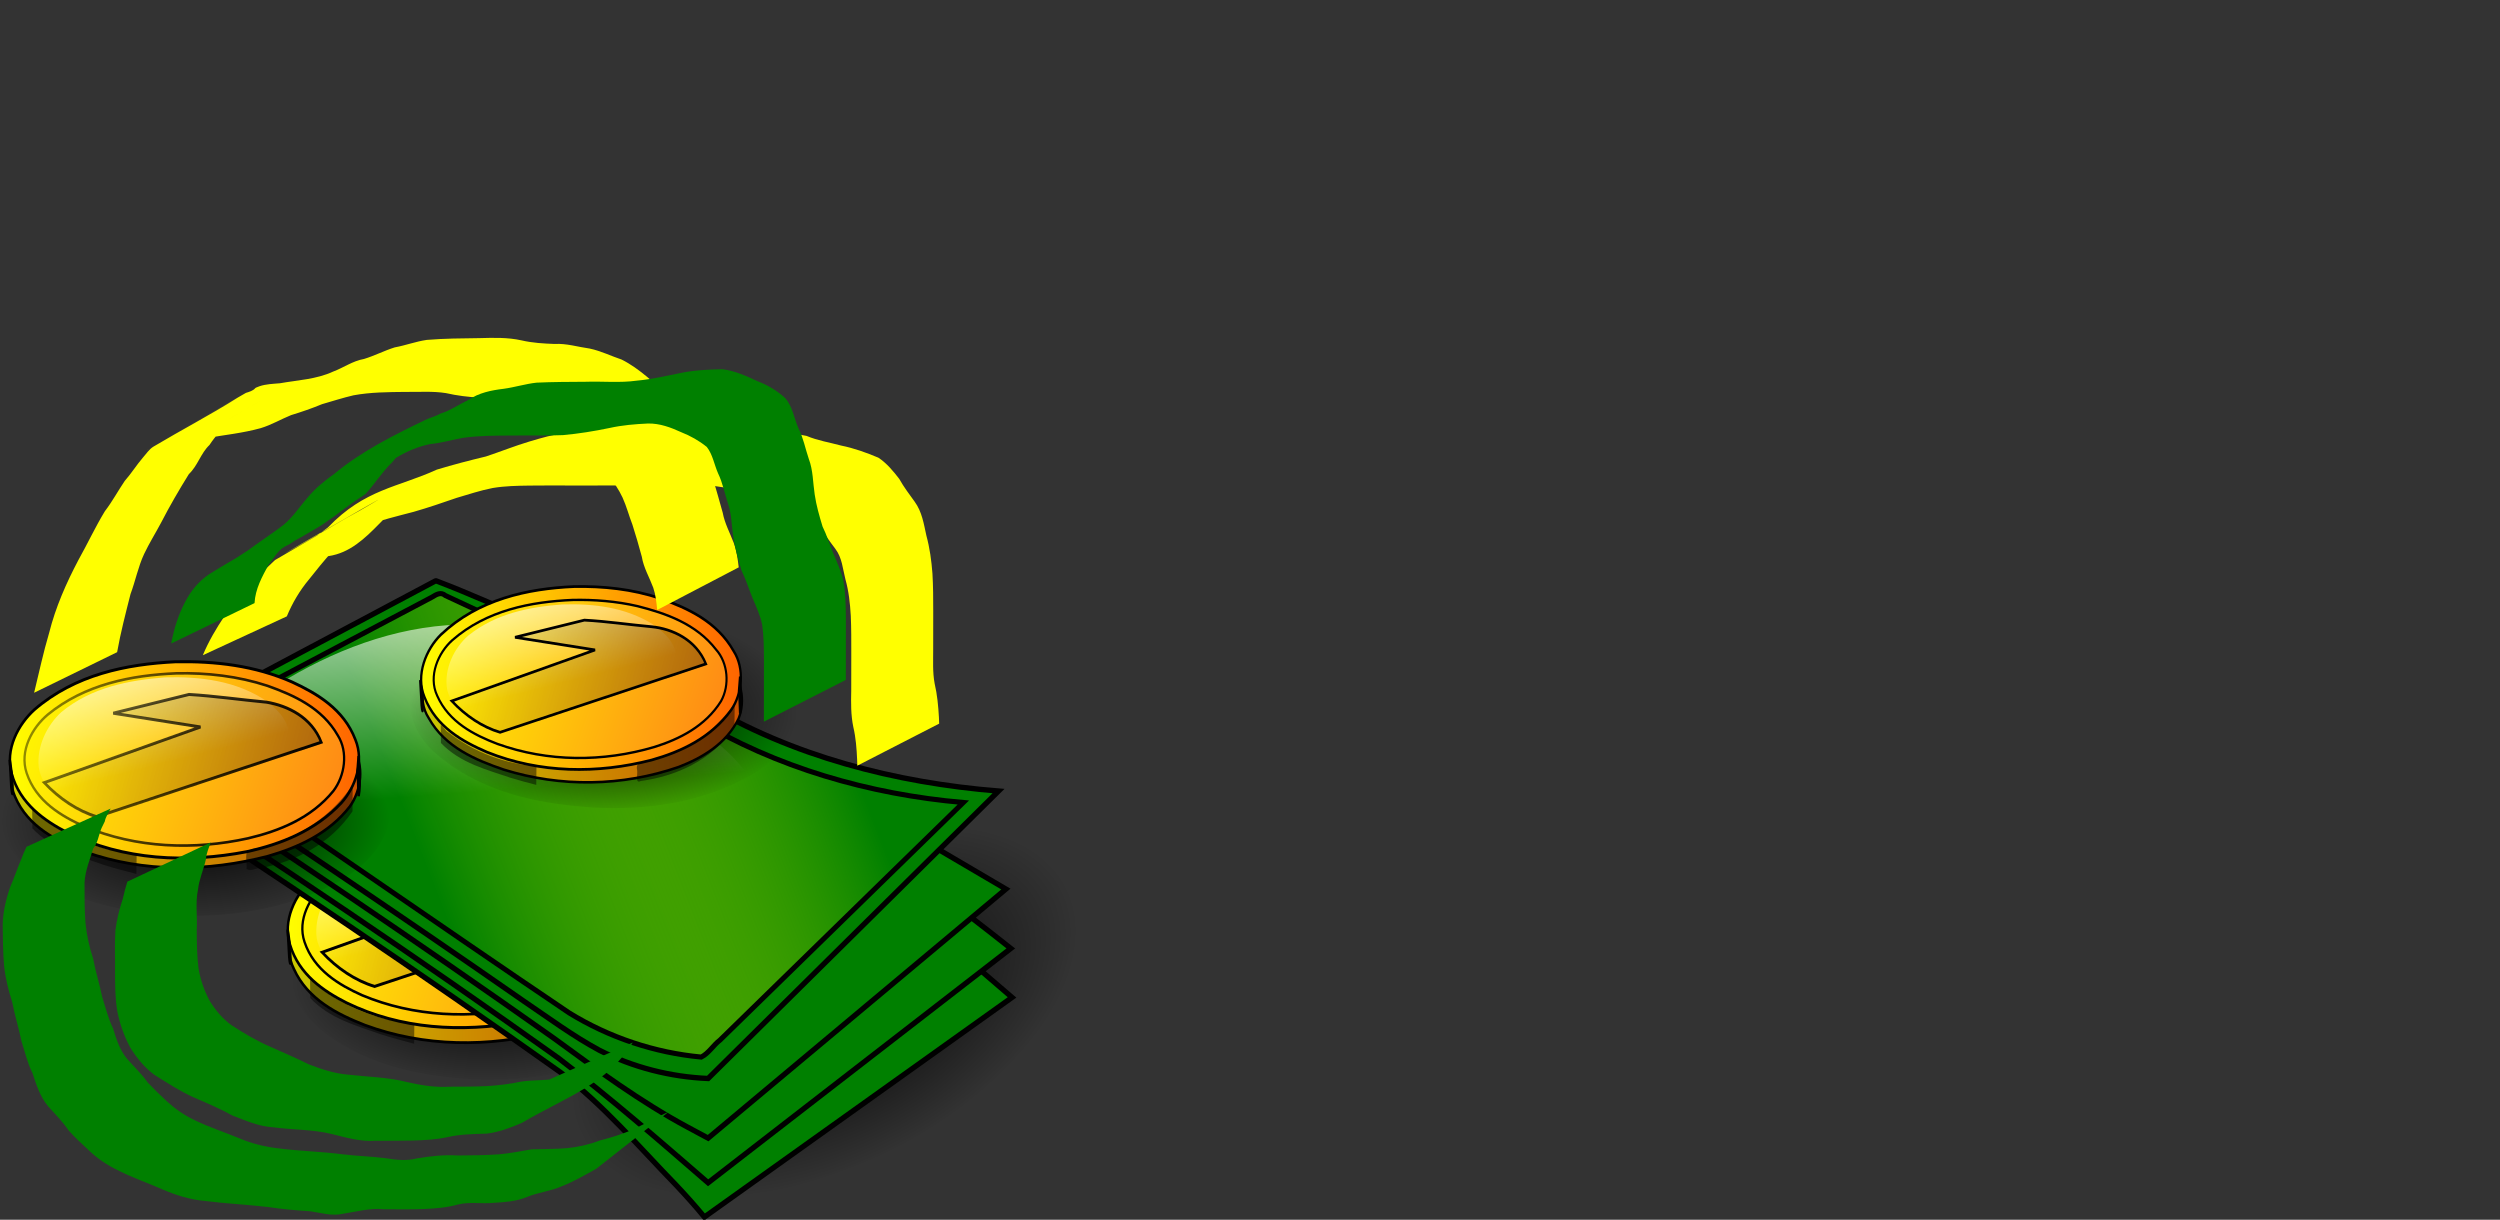 <?xml version="1.0" encoding="UTF-8" standalone="no"?>
<!-- Created with Inkscape (http://www.inkscape.org/) -->
<svg
   xmlns:dc="http://purl.org/dc/elements/1.1/"
   xmlns:cc="http://creativecommons.org/ns#"
   xmlns:rdf="http://www.w3.org/1999/02/22-rdf-syntax-ns#"
   xmlns:svg="http://www.w3.org/2000/svg"
   xmlns="http://www.w3.org/2000/svg"
   xmlns:xlink="http://www.w3.org/1999/xlink"
   xmlns:sodipodi="http://sodipodi.sourceforge.net/DTD/sodipodi-0.dtd"
   xmlns:inkscape="http://www.inkscape.org/namespaces/inkscape"
   height="279.287"
   width="572.422"
   id="svg13645"
   sodipodi:version="0.32"
   inkscape:version="0.46"
   version="1.0"
   sodipodi:docbase="C:\Documents and Settings\Molumen\Desktop"
   sodipodi:docname="cclite.svg"
   inkscape:output_extension="org.inkscape.output.svg.inkscape"
   sodipodi:modified="true">
  <rect width="100%" height="100%" fill="#333333" stroke="none"/>
  <defs
     id="defs13647">
    <inkscape:perspective
       sodipodi:type="inkscape:persp3d"
       inkscape:vp_x="0 : 139.64351 : 1"
       inkscape:vp_y="0 : 1000 : 0"
       inkscape:vp_z="572.42236 : 139.64351 : 1"
       inkscape:persp3d-origin="286.21118 : 93.095673 : 1"
       id="perspective2657" />
    <radialGradient
       inkscape:collect="always"
       xlink:href="#linearGradient13387"
       id="radialGradient13508"
       gradientUnits="userSpaceOnUse"
       gradientTransform="matrix(1,0,0,0.361,0,328.018)"
       cx="179.05"
       cy="512.941"
       fx="179.05"
       fy="512.941"
       r="58.841" />
    <radialGradient
       inkscape:collect="always"
       xlink:href="#linearGradient13387"
       id="radialGradient13470"
       gradientUnits="userSpaceOnUse"
       gradientTransform="matrix(1,0,0,0.361,0,328.018)"
       cx="179.05"
       cy="512.941"
       fx="179.05"
       fy="512.941"
       r="58.841" />
    <linearGradient
       inkscape:collect="always"
       xlink:href="#linearGradient2231"
       id="linearGradient13270"
       gradientUnits="userSpaceOnUse"
       x1="162.64"
       y1="585.545"
       x2="60.352"
       y2="555.11" />
    <linearGradient
       inkscape:collect="always"
       xlink:href="#linearGradient5073"
       id="linearGradient13268"
       gradientUnits="userSpaceOnUse"
       x1="69.839"
       y1="522.381"
       x2="81.112"
       y2="575.414" />
    <linearGradient
       inkscape:collect="always"
       xlink:href="#linearGradient12263"
       id="linearGradient13266"
       gradientUnits="userSpaceOnUse"
       x1="140.232"
       y1="605.493"
       x2="0.966"
       y2="551.651" />
    <linearGradient
       inkscape:collect="always"
       xlink:href="#linearGradient7800"
       id="linearGradient13264"
       gradientUnits="userSpaceOnUse"
       x1="144.643"
       y1="578.434"
       x2="5.929"
       y2="579.862" />
    <linearGradient
       inkscape:collect="always"
       xlink:href="#linearGradient9592"
       id="linearGradient13262"
       gradientUnits="userSpaceOnUse"
       x1="146.429"
       y1="578.076"
       x2="5.945"
       y2="577.43" />
    <linearGradient
       inkscape:collect="always"
       xlink:href="#linearGradient5073"
       id="linearGradient5982"
       gradientUnits="userSpaceOnUse"
       x1="272.236"
       y1="419.502"
       x2="275.258"
       y2="467.484" />
    <linearGradient
       id="linearGradient4162">
      <stop
         style="stop-color:green;stop-opacity:1;"
         offset="0"
         id="stop4164" />
      <stop
         style="stop-color:yellow;stop-opacity:0"
         offset="1"
         id="stop4166" />
    </linearGradient>
    <linearGradient
       inkscape:collect="always"
       xlink:href="#linearGradient4162"
       id="linearGradient5980"
       gradientUnits="userSpaceOnUse"
       x1="266.68"
       y1="462.433"
       x2="344.967"
       y2="425.563" />
    <radialGradient
       inkscape:collect="always"
       xlink:href="#linearGradient13387"
       id="radialGradient13474"
       gradientUnits="userSpaceOnUse"
       gradientTransform="matrix(1,0,0,0.361,0,328.018)"
       cx="179.05"
       cy="512.941"
       fx="179.05"
       fy="512.941"
       r="58.841" />
    <linearGradient
       inkscape:collect="always"
       xlink:href="#linearGradient13387"
       id="linearGradient13393"
       x1="248.393"
       y1="501.648"
       x2="141.071"
       y2="468.791"
       gradientUnits="userSpaceOnUse" />
    <linearGradient
       inkscape:collect="always"
       xlink:href="#linearGradient2231"
       id="linearGradient13361"
       gradientUnits="userSpaceOnUse"
       x1="162.64"
       y1="585.545"
       x2="60.352"
       y2="555.11"
       gradientTransform="matrix(0.514,0,0,0.514,169.538,181.198)" />
    <linearGradient
       inkscape:collect="always"
       xlink:href="#linearGradient5073"
       id="linearGradient13364"
       gradientUnits="userSpaceOnUse"
       x1="69.839"
       y1="522.381"
       x2="81.112"
       y2="575.414"
       gradientTransform="matrix(0.514,0,0,0.514,169.538,181.198)" />
    <linearGradient
       inkscape:collect="always"
       id="linearGradient13399">
      <stop
         style="stop-color:black;stop-opacity:1;"
         offset="0"
         id="stop13401" />
      <stop
         style="stop-color:black;stop-opacity:0;"
         offset="1"
         id="stop13403" />
    </linearGradient>
    <linearGradient
       inkscape:collect="always"
       xlink:href="#linearGradient13399"
       id="linearGradient13379"
       x1="115.368"
       y1="627.107"
       x2="-83.018"
       y2="550.669"
       gradientUnits="userSpaceOnUse" />
    <linearGradient
       inkscape:collect="always"
       xlink:href="#linearGradient12263"
       id="linearGradient13318"
       gradientUnits="userSpaceOnUse"
       x1="140.232"
       y1="605.493"
       x2="0.966"
       y2="551.651" />
    <linearGradient
       inkscape:collect="always"
       xlink:href="#linearGradient7800"
       id="linearGradient13316"
       gradientUnits="userSpaceOnUse"
       x1="144.643"
       y1="578.434"
       x2="5.929"
       y2="579.862" />
    <linearGradient
       inkscape:collect="always"
       xlink:href="#linearGradient9592"
       id="linearGradient13314"
       gradientUnits="userSpaceOnUse"
       x1="146.429"
       y1="578.076"
       x2="5.945"
       y2="577.43" />
    <linearGradient
       inkscape:collect="always"
       id="linearGradient13387">
      <stop
         style="stop-color:black;stop-opacity:1;"
         offset="0"
         id="stop13389" />
      <stop
         style="stop-color:black;stop-opacity:0;"
         offset="1"
         id="stop13391" />
    </linearGradient>
    <radialGradient
       inkscape:collect="always"
       xlink:href="#linearGradient13387"
       id="radialGradient13478"
       gradientUnits="userSpaceOnUse"
       gradientTransform="matrix(1,0,0,0.361,0,328.018)"
       cx="179.05"
       cy="512.941"
       fx="179.05"
       fy="512.941"
       r="58.841" />
    <linearGradient
       id="linearGradient2231">
      <stop
         style="stop-color:black;stop-opacity:0.303;"
         offset="0"
         id="stop2233" />
      <stop
         style="stop-color:black;stop-opacity:0;"
         offset="1"
         id="stop2235" />
    </linearGradient>
    <linearGradient
       inkscape:collect="always"
       xlink:href="#linearGradient2231"
       id="linearGradient13342"
       gradientUnits="userSpaceOnUse"
       x1="162.64"
       y1="585.545"
       x2="60.352"
       y2="555.11" />
    <linearGradient
       inkscape:collect="always"
       id="linearGradient5073">
      <stop
         style="stop-color:white;stop-opacity:1;"
         offset="0"
         id="stop5075" />
      <stop
         style="stop-color:white;stop-opacity:0;"
         offset="1"
         id="stop5077" />
    </linearGradient>
    <linearGradient
       inkscape:collect="always"
       xlink:href="#linearGradient5073"
       id="linearGradient13340"
       gradientUnits="userSpaceOnUse"
       x1="69.839"
       y1="522.381"
       x2="81.112"
       y2="575.414" />
    <linearGradient
       id="linearGradient12263">
      <stop
         id="stop12265"
         offset="0"
         style="stop-color:#ff8915;stop-opacity:1" />
      <stop
         id="stop12267"
         offset="1"
         style="stop-color:yellow;stop-opacity:1;" />
    </linearGradient>
    <linearGradient
       inkscape:collect="always"
       xlink:href="#linearGradient12263"
       id="linearGradient13338"
       gradientUnits="userSpaceOnUse"
       x1="140.232"
       y1="605.493"
       x2="0.966"
       y2="551.651" />
    <linearGradient
       id="linearGradient7800">
      <stop
         style="stop-color:#f60;stop-opacity:1;"
         offset="0"
         id="stop7802" />
      <stop
         style="stop-color:yellow;stop-opacity:1;"
         offset="1"
         id="stop7804" />
    </linearGradient>
    <linearGradient
       inkscape:collect="always"
       xlink:href="#linearGradient7800"
       id="linearGradient13336"
       gradientUnits="userSpaceOnUse"
       x1="144.643"
       y1="578.434"
       x2="5.929"
       y2="579.862" />
    <linearGradient
       id="linearGradient9592">
      <stop
         id="stop9594"
         offset="0"
         style="stop-color:#cd5200;stop-opacity:1" />
      <stop
         id="stop9596"
         offset="1"
         style="stop-color:#caca00;stop-opacity:1" />
    </linearGradient>
    <linearGradient
       inkscape:collect="always"
       xlink:href="#linearGradient9592"
       id="linearGradient13334"
       gradientUnits="userSpaceOnUse"
       x1="146.429"
       y1="578.076"
       x2="5.945"
       y2="577.43" />
    <radialGradient
       inkscape:collect="always"
       xlink:href="#linearGradient13387"
       id="radialGradient13821"
       gradientUnits="userSpaceOnUse"
       gradientTransform="matrix(1,0,0,0.361,0,328.018)"
       cx="179.05"
       cy="512.941"
       fx="179.05"
       fy="512.941"
       r="58.841" />
    <linearGradient
       inkscape:collect="always"
       xlink:href="#linearGradient9592"
       id="linearGradient13823"
       gradientUnits="userSpaceOnUse"
       x1="146.429"
       y1="578.076"
       x2="5.945"
       y2="577.43" />
    <linearGradient
       inkscape:collect="always"
       xlink:href="#linearGradient7800"
       id="linearGradient13825"
       gradientUnits="userSpaceOnUse"
       x1="144.643"
       y1="578.434"
       x2="5.929"
       y2="579.862" />
    <linearGradient
       inkscape:collect="always"
       xlink:href="#linearGradient12263"
       id="linearGradient13827"
       gradientUnits="userSpaceOnUse"
       x1="140.232"
       y1="605.493"
       x2="0.966"
       y2="551.651" />
    <linearGradient
       inkscape:collect="always"
       xlink:href="#linearGradient5073"
       id="linearGradient13829"
       gradientUnits="userSpaceOnUse"
       x1="69.839"
       y1="522.381"
       x2="81.112"
       y2="575.414" />
    <linearGradient
       inkscape:collect="always"
       xlink:href="#linearGradient2231"
       id="linearGradient13831"
       gradientUnits="userSpaceOnUse"
       x1="162.64"
       y1="585.545"
       x2="60.352"
       y2="555.11" />
    <linearGradient
       inkscape:collect="always"
       xlink:href="#linearGradient4162"
       id="linearGradient13833"
       gradientUnits="userSpaceOnUse"
       x1="266.68"
       y1="462.433"
       x2="344.967"
       y2="425.563" />
    <linearGradient
       inkscape:collect="always"
       xlink:href="#linearGradient5073"
       id="linearGradient13835"
       gradientUnits="userSpaceOnUse"
       x1="272.236"
       y1="419.502"
       x2="275.258"
       y2="467.484" />
    <radialGradient
       inkscape:collect="always"
       xlink:href="#linearGradient13387"
       id="radialGradient13837"
       gradientUnits="userSpaceOnUse"
       gradientTransform="matrix(1,0,0,0.361,0,328.018)"
       cx="179.05"
       cy="512.941"
       fx="179.05"
       fy="512.941"
       r="58.841" />
    <linearGradient
       inkscape:collect="always"
       xlink:href="#linearGradient9592"
       id="linearGradient13839"
       gradientUnits="userSpaceOnUse"
       x1="146.429"
       y1="578.076"
       x2="5.945"
       y2="577.43" />
    <linearGradient
       inkscape:collect="always"
       xlink:href="#linearGradient7800"
       id="linearGradient13841"
       gradientUnits="userSpaceOnUse"
       x1="144.643"
       y1="578.434"
       x2="5.929"
       y2="579.862" />
    <linearGradient
       inkscape:collect="always"
       xlink:href="#linearGradient12263"
       id="linearGradient13843"
       gradientUnits="userSpaceOnUse"
       x1="140.232"
       y1="605.493"
       x2="0.966"
       y2="551.651" />
    <linearGradient
       inkscape:collect="always"
       xlink:href="#linearGradient13399"
       id="linearGradient13845"
       gradientUnits="userSpaceOnUse"
       x1="115.368"
       y1="627.107"
       x2="-83.018"
       y2="550.669" />
    <linearGradient
       inkscape:collect="always"
       xlink:href="#linearGradient5073"
       id="linearGradient13847"
       gradientUnits="userSpaceOnUse"
       gradientTransform="matrix(0.514,0,0,0.514,169.538,181.198)"
       x1="69.839"
       y1="522.381"
       x2="81.112"
       y2="575.414" />
    <linearGradient
       inkscape:collect="always"
       xlink:href="#linearGradient2231"
       id="linearGradient13849"
       gradientUnits="userSpaceOnUse"
       gradientTransform="matrix(0.514,0,0,0.514,169.538,181.198)"
       x1="162.64"
       y1="585.545"
       x2="60.352"
       y2="555.11" />
    <linearGradient
       inkscape:collect="always"
       xlink:href="#linearGradient13387"
       id="linearGradient13851"
       gradientUnits="userSpaceOnUse"
       x1="248.393"
       y1="501.648"
       x2="141.071"
       y2="468.791" />
    <radialGradient
       inkscape:collect="always"
       xlink:href="#linearGradient13387"
       id="radialGradient13853"
       gradientUnits="userSpaceOnUse"
       gradientTransform="matrix(1,0,0,0.361,0,328.018)"
       cx="179.05"
       cy="512.941"
       fx="179.05"
       fy="512.941"
       r="58.841" />
    <linearGradient
       inkscape:collect="always"
       xlink:href="#linearGradient9592"
       id="linearGradient13855"
       gradientUnits="userSpaceOnUse"
       x1="146.429"
       y1="578.076"
       x2="5.945"
       y2="577.43" />
    <linearGradient
       inkscape:collect="always"
       xlink:href="#linearGradient7800"
       id="linearGradient13857"
       gradientUnits="userSpaceOnUse"
       x1="144.643"
       y1="578.434"
       x2="5.929"
       y2="579.862" />
    <linearGradient
       inkscape:collect="always"
       xlink:href="#linearGradient12263"
       id="linearGradient13859"
       gradientUnits="userSpaceOnUse"
       x1="140.232"
       y1="605.493"
       x2="0.966"
       y2="551.651" />
    <linearGradient
       inkscape:collect="always"
       xlink:href="#linearGradient5073"
       id="linearGradient13861"
       gradientUnits="userSpaceOnUse"
       x1="69.839"
       y1="522.381"
       x2="81.112"
       y2="575.414" />
    <linearGradient
       inkscape:collect="always"
       xlink:href="#linearGradient2231"
       id="linearGradient13863"
       gradientUnits="userSpaceOnUse"
       x1="162.64"
       y1="585.545"
       x2="60.352"
       y2="555.11" />
    <linearGradient
       inkscape:collect="always"
       xlink:href="#linearGradient5073"
       id="linearGradient13866"
       gradientUnits="userSpaceOnUse"
       x1="272.236"
       y1="419.502"
       x2="275.258"
       y2="467.484"
       gradientTransform="matrix(1.116,0,0,1.346,-360.707,-514.393)" />
    <linearGradient
       inkscape:collect="always"
       xlink:href="#linearGradient4162"
       id="linearGradient13869"
       gradientUnits="userSpaceOnUse"
       x1="266.68"
       y1="462.433"
       x2="344.967"
       y2="425.563"
       gradientTransform="matrix(1.116,0,0,1.346,-360.707,-514.393)" />
    <radialGradient
       inkscape:collect="always"
       xlink:href="#linearGradient13387"
       id="radialGradient2743"
       gradientUnits="userSpaceOnUse"
       gradientTransform="matrix(1,0,0,0.361,0,328.018)"
       cx="179.05"
       cy="512.941"
       fx="179.05"
       fy="512.941"
       r="58.841" />
    <linearGradient
       inkscape:collect="always"
       xlink:href="#linearGradient9592"
       id="linearGradient2745"
       gradientUnits="userSpaceOnUse"
       x1="146.429"
       y1="578.076"
       x2="5.945"
       y2="577.43" />
    <linearGradient
       inkscape:collect="always"
       xlink:href="#linearGradient7800"
       id="linearGradient2747"
       gradientUnits="userSpaceOnUse"
       x1="144.643"
       y1="578.434"
       x2="5.929"
       y2="579.862" />
    <linearGradient
       inkscape:collect="always"
       xlink:href="#linearGradient12263"
       id="linearGradient2749"
       gradientUnits="userSpaceOnUse"
       x1="140.232"
       y1="605.493"
       x2="0.966"
       y2="551.651" />
    <linearGradient
       inkscape:collect="always"
       xlink:href="#linearGradient5073"
       id="linearGradient2751"
       gradientUnits="userSpaceOnUse"
       x1="69.839"
       y1="522.381"
       x2="81.112"
       y2="575.414" />
    <linearGradient
       inkscape:collect="always"
       xlink:href="#linearGradient2231"
       id="linearGradient2753"
       gradientUnits="userSpaceOnUse"
       x1="162.64"
       y1="585.545"
       x2="60.352"
       y2="555.11" />
    <radialGradient
       inkscape:collect="always"
       xlink:href="#linearGradient13387"
       id="radialGradient2755"
       gradientUnits="userSpaceOnUse"
       gradientTransform="matrix(1,0,0,0.361,0,328.018)"
       cx="179.05"
       cy="512.941"
       fx="179.05"
       fy="512.941"
       r="58.841" />
    <linearGradient
       inkscape:collect="always"
       xlink:href="#linearGradient4162"
       id="linearGradient2757"
       gradientUnits="userSpaceOnUse"
       gradientTransform="matrix(1.116,0,0,1.346,-134.061,-521.892)"
       x1="266.68"
       y1="462.433"
       x2="344.967"
       y2="425.563" />
    <linearGradient
       inkscape:collect="always"
       xlink:href="#linearGradient5073"
       id="linearGradient2759"
       gradientUnits="userSpaceOnUse"
       gradientTransform="matrix(1.116,0,0,1.346,-134.061,-521.892)"
       x1="272.236"
       y1="419.502"
       x2="275.258"
       y2="467.484" />
    <radialGradient
       inkscape:collect="always"
       xlink:href="#linearGradient13387"
       id="radialGradient2761"
       gradientUnits="userSpaceOnUse"
       gradientTransform="matrix(1,0,0,0.361,0,328.018)"
       cx="179.05"
       cy="512.941"
       fx="179.05"
       fy="512.941"
       r="58.841" />
    <linearGradient
       inkscape:collect="always"
       xlink:href="#linearGradient9592"
       id="linearGradient2763"
       gradientUnits="userSpaceOnUse"
       x1="146.429"
       y1="578.076"
       x2="5.945"
       y2="577.43" />
    <linearGradient
       inkscape:collect="always"
       xlink:href="#linearGradient7800"
       id="linearGradient2765"
       gradientUnits="userSpaceOnUse"
       x1="144.643"
       y1="578.434"
       x2="5.929"
       y2="579.862" />
    <linearGradient
       inkscape:collect="always"
       xlink:href="#linearGradient12263"
       id="linearGradient2767"
       gradientUnits="userSpaceOnUse"
       x1="140.232"
       y1="605.493"
       x2="0.966"
       y2="551.651" />
    <linearGradient
       inkscape:collect="always"
       xlink:href="#linearGradient13399"
       id="linearGradient2769"
       gradientUnits="userSpaceOnUse"
       x1="115.368"
       y1="627.107"
       x2="-83.018"
       y2="550.669" />
    <linearGradient
       inkscape:collect="always"
       xlink:href="#linearGradient5073"
       id="linearGradient2771"
       gradientUnits="userSpaceOnUse"
       gradientTransform="matrix(0.514,0,0,0.514,169.538,181.198)"
       x1="69.839"
       y1="522.381"
       x2="81.112"
       y2="575.414" />
    <linearGradient
       inkscape:collect="always"
       xlink:href="#linearGradient2231"
       id="linearGradient2773"
       gradientUnits="userSpaceOnUse"
       gradientTransform="matrix(0.514,0,0,0.514,169.538,181.198)"
       x1="162.64"
       y1="585.545"
       x2="60.352"
       y2="555.11" />
    <linearGradient
       inkscape:collect="always"
       xlink:href="#linearGradient13387"
       id="linearGradient2775"
       gradientUnits="userSpaceOnUse"
       x1="248.393"
       y1="501.648"
       x2="141.071"
       y2="468.791" />
    <radialGradient
       inkscape:collect="always"
       xlink:href="#linearGradient13387"
       id="radialGradient2777"
       gradientUnits="userSpaceOnUse"
       gradientTransform="matrix(1,0,0,0.361,0,328.018)"
       cx="179.05"
       cy="512.941"
       fx="179.05"
       fy="512.941"
       r="58.841" />
    <linearGradient
       inkscape:collect="always"
       xlink:href="#linearGradient9592"
       id="linearGradient2779"
       gradientUnits="userSpaceOnUse"
       x1="146.429"
       y1="578.076"
       x2="5.945"
       y2="577.43" />
    <linearGradient
       inkscape:collect="always"
       xlink:href="#linearGradient7800"
       id="linearGradient2781"
       gradientUnits="userSpaceOnUse"
       x1="144.643"
       y1="578.434"
       x2="5.929"
       y2="579.862" />
    <linearGradient
       inkscape:collect="always"
       xlink:href="#linearGradient12263"
       id="linearGradient2783"
       gradientUnits="userSpaceOnUse"
       x1="140.232"
       y1="605.493"
       x2="0.966"
       y2="551.651" />
    <linearGradient
       inkscape:collect="always"
       xlink:href="#linearGradient5073"
       id="linearGradient2785"
       gradientUnits="userSpaceOnUse"
       x1="69.839"
       y1="522.381"
       x2="81.112"
       y2="575.414" />
    <linearGradient
       inkscape:collect="always"
       xlink:href="#linearGradient2231"
       id="linearGradient2787"
       gradientUnits="userSpaceOnUse"
       x1="162.64"
       y1="585.545"
       x2="60.352"
       y2="555.11" />
  </defs>
  <sodipodi:namedview
     id="base"
     pagecolor="#ffffff"
     bordercolor="#666666"
     borderopacity="1.0"
     inkscape:pageopacity="0.0"
     inkscape:pageshadow="2"
     inkscape:cx="306.95595"
     inkscape:cy="110.29204"
     inkscape:zoom="0.70000001"
     inkscape:document-units="px"
     inkscape:current-layer="layer1"
     width="729.09px"
     inkscape:window-width="1008"
     inkscape:window-height="722"
     inkscape:window-x="262"
     inkscape:window-y="157"
     showgrid="false" />
  <g
     inkscape:groupmode="layer"
     inkscape:label="Warstwa 1"
     id="layer1"
     transform="translate(151.725,67.348)">
    <path
       transform="matrix(0.757,0,0,1.106,-176.117,-410.175)"
       style="fill:url(#radialGradient13821);fill-opacity:1;stroke:none;stroke-opacity:1"
       d="M 173.031 490.531 C 157.512 491.2 141.378 493.112 127.736 501.105 C 123.592 503.634 119.357 508.125 120.438 513.375 C 122.081 519.577 128.261 522.835 133.634 525.366 C 146.675 531.14 161.082 532.759 175.193 533.423 C 190.965 533.89 207.023 532.382 221.963 527.079 C 227.602 524.887 233.534 521.97 236.828 516.67 C 238.8 513.085 237.782 508.445 234.76 505.769 C 228.907 499.616 220.45 497.165 212.567 494.77 C 199.712 491.275 186.305 490.349 173.031 490.531 z "
       id="path13740" />
    <g
       style="opacity:1"
       id="g13742"
       transform="matrix(0.573,0,0,0.692,-111.838,-248.113)"
       inkscape:export-filename="/home/kamil/moneyK.png"
       inkscape:export-xdpi="138.55963"
       inkscape:export-ydpi="138.55963">
      <path
         transform="matrix(1,0,0,0.935,39.52,34.954)"
         style="fill:url(#linearGradient13823);fill-opacity:1;stroke:#000000;stroke-opacity:1"
         d="M 68.969 545.125 C 49.896 546.124 29.802 549.746 14.526 562.012 C 8.081 567.344 3.808 577.131 8.344 584.969 C 13.91 595.766 25.789 600.987 36.695 604.781 C 60.352 612.535 86.156 612.685 110.289 607.08 C 122.055 604.051 134.148 599.105 142.055 589.503 C 146.612 583.46 146.983 574.472 142.031 568.531 C 134.88 558.519 122.805 553.913 111.549 550.207 C 97.779 546.067 83.299 544.759 68.969 545.125 z "
         id="path13744" />
      <path
         transform="translate(38.929,-11.071)"
         style="fill:url(#linearGradient13825);fill-opacity:1;stroke:#000000;stroke-opacity:1"
         d="M 72.531 547.344 C 52.753 548.178 31.969 551.579 15.684 563.624 C 9.415 568.465 4.273 576.934 7.379 584.961 C 10.956 594.786 20.824 600.288 29.946 604.12 C 51.703 612.914 75.93 613.906 98.938 610.531 C 113.255 608.175 127.951 603.699 138.968 593.862 C 144.382 588.77 147.837 580.357 144.202 573.282 C 139.66 563.548 129.378 558.382 119.864 554.605 C 104.834 548.836 88.531 547.145 72.531 547.344 z "
         id="path13746" />
      <path
         sodipodi:nodetypes="cccc"
         id="path13748"
         d="M 45.969 577.875 C 46.158 579.942 46.585 581.184 46.406 578.335 C 46.493 575.116 45.927 571.933 45.344 568.781 C 45.552 571.812 45.76 574.844 45.969 577.875 z "
         style="fill:none;fill-rule:evenodd;stroke:#000000;stroke-width:1px;stroke-linecap:butt;stroke-linejoin:miter;stroke-opacity:1" />
      <path
         sodipodi:nodetypes="ccccc"
         id="path13750"
         d="M 184.094 572.781 C 184.468 575.42 184.42 578.095 184.594 580.75 C 185.506 576.374 184.727 571.909 184.594 567.5 C 184.427 569.26 184.26 571.021 184.094 572.781 z "
         style="fill:none;fill-rule:evenodd;stroke:#000000;stroke-width:1px;stroke-linecap:butt;stroke-linejoin:miter;stroke-opacity:1" />
      <path
         sodipodi:nodetypes="ccccc"
         id="path13752"
         d="M 54.375 591.469 C 62.183 598.308 72.68 600.548 82.375 603.404 C 86.844 604.585 91.35 605.62 95.875 606.562 C 95.906 604.333 95.938 602.104 95.969 599.875 C 82.712 599.064 69.572 595.034 58.234 588.111 C 56.775 587.13 55.423 585.998 54.281 584.656 C 54.312 586.927 54.344 589.198 54.375 591.469 z "
         style="fill:#000000;fill-opacity:0.468;fill-rule:evenodd;stroke:none;stroke-width:1px;stroke-linecap:butt;stroke-linejoin:miter;stroke-opacity:1" />
      <path
         sodipodi:nodetypes="ccccc"
         id="path13754"
         d="M 181.406 578 C 172.369 588.496 159.291 594.891 145.923 597.781 C 143.882 598.285 140.052 597.566 139.688 600.375 C 139.948 601.936 139.633 603.632 139.938 605.094 C 142.645 605.391 145.548 604.437 148.31 604.097 C 161.041 601.629 173.749 596.034 182.156 585.844 C 182.188 582.854 182.219 579.865 182.25 576.875 C 181.969 577.25 181.688 577.625 181.406 578 z "
         style="fill:#000000;fill-opacity:0.468;fill-rule:evenodd;stroke:none;stroke-width:1px;stroke-linecap:butt;stroke-linejoin:miter;stroke-opacity:1" />
      <path
         transform="matrix(0.916,0,0,0.877,45.323,59.805)"
         style="fill:url(#linearGradient13827);fill-opacity:1;stroke:#000000;stroke-opacity:1"
         d="M 72.5 547.406 C 53.06 548.113 32.702 551.499 16.521 562.992 C 9.845 567.855 4.076 576.626 7.375 585.062 C 11.494 595.692 22.497 601.284 32.524 605.169 C 55.209 613.37 80.173 614.129 103.733 609.647 C 117.286 606.894 131.309 602.075 140.982 591.746 C 145.94 586.079 147.538 577.129 142.883 570.793 C 136.026 560.392 123.704 555.64 112.286 552.113 C 99.375 548.447 85.892 547.143 72.5 547.406 z "
         id="path13756" />
      <path
         id="path13758"
         d="M 107.25 541.5 C 93.315 542.352 78.808 544.654 66.858 552.326 C 60.684 556.502 55.836 563.989 56.938 571.656 C 58.535 578.833 66.426 581.84 72.923 582.915 C 78.14 583.339 83.391 582.117 88.622 581.869 C 107.571 580.111 126.52 578.352 145.469 576.594 C 149.578 572.093 155.16 568.161 156.758 561.994 C 157.504 556.148 152.052 551.986 147.634 549.238 C 135.445 542.479 120.943 541.161 107.25 541.5 z "
         style="fill:url(#linearGradient13829);fill-rule:evenodd;stroke:none;stroke-width:1px;stroke-linecap:butt;stroke-linejoin:miter;stroke-opacity:1" />
      <path
         sodipodi:nodetypes="cccccccc"
         id="path13760"
         d="M 86.625 553.344 C 98.24 554.865 109.854 556.385 121.469 557.906 C 100.677 564.042 79.885 570.177 59.094 576.312 C 65.082 581.604 72.383 585.704 80.092 587.61 C 109.968 579.386 139.843 571.162 169.719 562.938 C 165.628 554.558 156.008 550.64 147.226 549.636 C 137.203 548.815 127.168 547.771 117.153 547.09 C 106.977 549.174 96.801 551.259 86.625 553.344 z "
         style="fill:url(#linearGradient13831);fill-rule:evenodd;stroke:#000000;stroke-width:1px;stroke-linecap:butt;stroke-linejoin:miter;stroke-opacity:1" />
    </g>
    <path
       transform="matrix(0.98,-0.394,0.335,1.692,-310.374,-633.485)"
       style="fill:url(#radialGradient13508);fill-opacity:1;stroke:none;stroke-opacity:1"
       d="M 173.844 491.719 C 160.039 492.123 146.011 493.887 133.227 499.373 C 128.382 501.577 123.312 504.506 120.938 509.5 C 119.632 512.647 120.414 516.418 122.75 518.875 C 126.855 523.859 133.1 526.273 138.992 528.435 C 153.694 533.33 169.361 534.385 184.759 534.036 C 197.637 533.615 210.611 531.746 222.694 527.133 C 227.97 525.044 233.379 522.228 236.607 517.39 C 238.396 514.409 238.25 510.391 235.997 507.684 C 232.438 502.765 226.588 500.36 221.142 498.158 C 209.552 493.903 197.159 492.421 184.895 491.777 C 181.212 491.654 177.527 491.594 173.844 491.719 z "
       id="path13506" />
    <path
       style="opacity:1;fill:#008000;fill-rule:evenodd;stroke:#000000;stroke-width:1.225px;stroke-linecap:butt;stroke-linejoin:miter;stroke-opacity:1"
       d="M -53.188 75.688 C -75.854 87.74 -98.521 99.792 -121.188 111.844 C -88.205 133.374 -55.504 155.35 -23.403 178.175 C -13.535 185.661 -5.497 195.172 3.094 204.017 C 5.322 206.383 7.5 208.801 9.562 211.312 C 33.042 194.552 56.521 177.792 80 161.031 C 58.46 142.442 36.83 123.933 14.444 106.364 C 7.935 101.535 0.193 98.918 -7.036 95.41 C -22.092 88.541 -37.297 82.003 -52.5 75.469 C -52.729 75.542 -52.958 75.615 -53.188 75.688 z "
       id="path13765"
       sodipodi:nodetypes="csccscc" />
    <path
       style="opacity:1;fill:#008000;fill-rule:evenodd;stroke:#000000;stroke-width:1.225px;stroke-linecap:butt;stroke-linejoin:miter;stroke-opacity:1"
       d="M -53.406 72.5 C -76.068 84.642 -98.773 96.702 -121.469 108.781 C -88.45 130.144 -55.817 152.117 -23.81 174.967 C -12.028 184.007 -0.811 193.746 10.406 203.469 C 33.51 185.583 56.615 167.698 79.719 149.812 C 56.982 131.77 33.258 114.951 8.594 99.645 C -2.09 93.677 -13.441 89.028 -24.606 84.053 C -33.998 80.074 -43.393 75.998 -52.933 72.438 C -53.091 72.457 -53.266 72.388 -53.406 72.5 z "
       id="path13767"
       sodipodi:nodetypes="csccscc" />
    <path
       style="opacity:1;fill:#008000;fill-rule:evenodd;stroke:#000000;stroke-width:1.225px;stroke-linecap:butt;stroke-linejoin:miter;stroke-opacity:1"
       d="M -120.906 105.375 C -88.501 126.386 -56.516 148.046 -24.973 170.329 C -15.035 177.582 -5.104 184.922 5.76 190.755 C 7.299 191.604 8.85 192.433 10.406 193.25 C 33.135 174.24 55.865 155.229 78.594 136.219 C 54.867 122.235 31.081 108.342 6.961 95.047 C -6.728 88.154 -20.912 82.311 -34.936 76.144 C -40.718 73.684 -46.527 71.285 -52.344 68.906 C -75.198 81.062 -98.052 93.219 -120.906 105.375 z "
       id="path13769"
       sodipodi:nodetypes="csccscc" />
    <path
       style="opacity:1;fill:#008000;fill-rule:evenodd;stroke:#000000;stroke-width:1.225px;stroke-linecap:butt;stroke-linejoin:miter;stroke-opacity:1"
       d="M -52.125 65.719 C -74.865 77.812 -97.604 89.906 -120.344 102 C -90.638 121.658 -61.057 141.506 -31.824 161.861 C -26.107 165.73 -20.535 169.882 -14.447 173.152 C -6.756 177.057 1.793 179.231 10.406 179.594 C 32.573 157.656 54.74 135.719 76.906 113.781 C 53.292 111.871 29.663 105.833 9.227 93.564 C -3.089 86.809 -15.984 81.192 -28.766 75.394 C -36.43 72.092 -44.057 68.606 -51.844 65.656 L -51.969 65.656 L -52.125 65.719 z "
       id="path13771"
       sodipodi:nodetypes="csccscc" />
    <path
       style="opacity:1;fill:url(#linearGradient13869);fill-opacity:1;fill-rule:evenodd;stroke:#000000;stroke-width:1.163px;stroke-linecap:butt;stroke-linejoin:miter;stroke-opacity:1"
       d="M -113.906 101.656 C -82.813 122.243 -52.327 143.73 -21.409 164.572 C -12.276 170.198 -1.839 173.697 8.844 174.688 C 10.576 173.8 11.597 171.967 13.14 170.791 C 31.708 152.663 50.276 134.534 68.844 116.406 C 47.328 114.53 26.003 108.423 7.454 97.208 C -11.153 86.913 -30.482 78.003 -49.742 69.016 C -50.797 68.114 -51.803 68.762 -52.809 69.377 C -73.175 80.137 -93.541 90.896 -113.906 101.656 z "
       id="path13773"
       sodipodi:nodetypes="csccscc" />
    <path
       style="opacity:1;fill:url(#linearGradient13866);fill-opacity:1;fill-rule:evenodd;stroke:none;stroke-width:1px;stroke-linecap:butt;stroke-linejoin:miter;stroke-opacity:1"
       d="M -49.438 75.812 C -64.216 76.934 -78.272 82.903 -90.562 90.969 C -94.465 93.82 -98.711 97.052 -100.281 101.812 C -100.942 104.799 -98.803 107.409 -96.361 108.811 C -90.359 112.835 -83.072 114.081 -76.184 115.803 C -66.193 118.003 -55.931 118.86 -45.713 118.419 C -23.84 118.232 -1.967 118.063 19.906 117.906 C 20.312 114.661 20.883 110.722 18.118 108.297 C 12.601 101.543 4.731 97.387 -2.668 93.048 C -15.244 86.113 -28.48 80.168 -42.4 76.525 C -44.703 75.997 -47.072 75.693 -49.438 75.812 z M 19.906 117.938 C 19.504 118.963 20.593 121.013 21.661 119.714 C 22.147 119.322 23.544 118.002 22.192 117.909 C 21.43 117.918 20.668 117.928 19.906 117.938 z "
       id="path13775"
       sodipodi:nodetypes="csssc" />
    <path
       transform="matrix(0.757,0,0,1.106,-242.618,-446.883)"
       style="fill:url(#radialGradient13837);fill-opacity:1;stroke:none;stroke-opacity:1"
       d="M 176.031 490.156 C 159.904 490.895 143.229 492.897 128.875 500.812 C 124.624 503.304 120.015 507.265 120.281 512.656 C 120.999 518.492 126.531 521.957 131.371 524.295 C 144.005 530.41 158.236 531.882 172.074 532.628 C 189.132 533.224 206.519 531.547 222.62 525.631 C 228.088 523.419 233.797 520.439 236.929 515.236 C 238.883 511.43 237.56 506.596 234.288 503.959 C 227.831 497.676 218.767 495.425 210.307 493.214 C 199.095 490.605 187.509 489.994 176.031 490.156 z "
       id="path13777" />
    <g
       id="g13779"
       transform="matrix(1.116,0,0,1.346,-364.692,-530.736)"
       inkscape:export-filename="/home/kamil/moneyK.png"
       inkscape:export-xdpi="138.55963"
       inkscape:export-ydpi="138.55963">
      <path
         transform="matrix(0.514,0,0,0.48,189.85,199.162)"
         style="fill:url(#linearGradient13839);fill-opacity:1;stroke:#000000;stroke-opacity:1"
         d="M 72.531 544.75 C 52.4 545.834 31.227 549.63 14.977 562.386 C 8.678 567.532 3.936 576.732 7.906 584.656 C 13.161 595.51 25.045 600.662 35.887 604.218 C 59.429 611.653 84.97 611.239 108.873 605.748 C 120.889 602.656 133.199 597.708 141.531 588.156 C 146.163 582.396 147.447 573.569 142.744 567.454 C 135.786 556.963 123.269 552.353 111.725 548.892 C 98.986 545.392 85.693 544.495 72.531 544.75 z "
         id="path13781" />
      <path
         transform="matrix(0.514,0,0,0.514,189.545,175.507)"
         style="fill:url(#linearGradient13841);fill-opacity:1;stroke:#000000;stroke-opacity:1"
         d="M 72.562 547.344 C 53.003 548.142 32.518 551.54 16.264 563.174 C 9.887 567.958 4.38 576.244 7.203 584.461 C 10.487 594.374 20.306 600.006 29.362 603.891 C 51.937 613.129 77.179 614.026 101.036 610.198 C 114.552 607.735 128.335 603.278 138.785 594.027 C 144.371 588.889 147.933 580.356 144.344 573.094 C 139.705 563.012 128.983 557.853 119.152 554.072 C 104.295 548.599 88.299 547.087 72.562 547.344 z "
         id="path13783" />
      <path
         sodipodi:nodetypes="cccc"
         id="path13785"
         d="M 193.156 478.219 C 193.294 479.303 193.475 479.905 193.382 478.445 C 193.474 476.789 193.109 475.156 192.844 473.531 C 192.948 475.094 193.052 476.656 193.156 478.219 z "
         style="opacity:1;fill:none;fill-rule:evenodd;stroke:#000000;stroke-width:0.514px;stroke-linecap:butt;stroke-linejoin:miter;stroke-opacity:1" />
      <path
         sodipodi:nodetypes="ccccc"
         id="path13787"
         d="M 264.156 475.594 C 264.382 476.947 264.279 478.325 264.406 479.688 C 264.921 477.441 264.458 475.143 264.406 472.875 C 264.323 473.781 264.24 474.688 264.156 475.594 z "
         style="opacity:1;fill:none;fill-rule:evenodd;stroke:#000000;stroke-width:0.514px;stroke-linecap:butt;stroke-linejoin:miter;stroke-opacity:1" />
      <path
         sodipodi:nodetypes="ccccc"
         id="path13789"
         d="M 197.469 485.188 C 201.543 488.71 206.98 489.882 212.015 491.367 C 214.263 491.967 216.539 492.45 218.812 492.938 C 218.833 491.792 218.854 490.646 218.875 489.5 C 212.424 489.148 206.069 487.192 200.433 484.064 C 199.323 483.427 198.277 482.66 197.438 481.688 C 197.448 482.854 197.458 484.021 197.469 485.188 z "
         style="opacity:1;fill:#000000;fill-opacity:0.468;fill-rule:evenodd;stroke:none;stroke-width:1px;stroke-linecap:butt;stroke-linejoin:miter;stroke-opacity:1" />
      <path
         sodipodi:nodetypes="ccccc"
         id="path13791"
         d="M 262.781 478.25 C 258.347 483.507 251.86 486.625 245.299 488.294 C 244.067 488.642 242.507 488.364 241.5 489.188 C 241.131 490.096 241.547 491.144 241.406 492.094 C 242.266 492.549 243.404 491.914 244.376 491.933 C 251.419 490.822 258.532 487.906 263.156 482.281 C 263.167 480.75 263.177 479.219 263.188 477.688 C 263.052 477.875 262.917 478.062 262.781 478.25 z "
         style="opacity:1;fill:#000000;fill-opacity:0.468;fill-rule:evenodd;stroke:none;stroke-width:1px;stroke-linecap:butt;stroke-linejoin:miter;stroke-opacity:1" />
      <path
         transform="matrix(0.471,0,0,0.451,192.832,211.935)"
         style="fill:url(#linearGradient13843);fill-opacity:1;stroke:url(#linearGradient13845);stroke-opacity:1"
         d="M 72.5 547.406 C 53.06 548.113 32.702 551.499 16.521 562.992 C 9.845 567.855 4.076 576.626 7.375 585.062 C 11.494 595.692 22.497 601.284 32.524 605.169 C 55.209 613.37 80.173 614.129 103.733 609.647 C 117.286 606.894 131.309 602.075 140.982 591.746 C 145.94 586.079 147.538 577.129 142.883 570.793 C 136.026 560.392 123.704 555.64 112.286 552.113 C 99.375 548.447 85.892 547.143 72.5 547.406 z "
         id="path13793" />
      <path
         id="path13795"
         d="M 224.656 459.5 C 217.298 459.99 209.582 461.167 203.381 465.433 C 200.566 467.587 198.322 471.134 198.782 474.787 C 199.386 478.44 203.317 480.103 206.562 480.719 C 209.196 481.134 211.859 480.392 214.504 480.299 C 224.44 479.377 234.376 478.454 244.312 477.531 C 246.426 475.226 249.273 473.192 250.107 470.039 C 250.484 467.148 247.839 465.047 245.679 463.632 C 239.379 460.025 231.78 459.332 224.656 459.5 z "
         style="opacity:1;fill:url(#linearGradient13847);fill-rule:evenodd;stroke:none;stroke-width:1px;stroke-linecap:butt;stroke-linejoin:miter;stroke-opacity:1" />
      <path
         sodipodi:nodetypes="cccccccc"
         id="path13797"
         d="M 214.062 465.594 C 220.031 466.375 226 467.156 231.969 467.938 C 221.281 471.094 210.594 474.25 199.906 477.406 C 202.997 480.12 206.741 482.224 210.706 483.21 C 226.054 478.984 241.402 474.758 256.75 470.531 C 254.74 466.279 249.902 464.33 245.507 463.716 C 240.211 463.307 234.902 462.669 229.614 462.404 C 224.43 463.467 219.246 464.53 214.062 465.594 z "
         style="opacity:1;fill:url(#linearGradient13849);fill-opacity:1;fill-rule:evenodd;stroke:url(#linearGradient13851);stroke-width:0.514px;stroke-linecap:butt;stroke-linejoin:miter;stroke-opacity:1" />
    </g>
    <path
       transform="matrix(0.757,0,0,1.106,-149.066,-472.035)"
       style="fill:url(#radialGradient13853);fill-opacity:1;stroke:none;stroke-opacity:1"
       d="M 173.594 490.375 C 157.876 491 141.528 492.899 127.707 500.983 C 123.638 503.488 119.474 507.96 120.688 513.125 C 122.356 519.117 128.394 522.164 133.562 524.688 C 146.83 530.705 161.558 532.404 175.968 533.09 C 192.25 533.647 208.915 532.164 224.192 526.191 C 229.355 523.95 234.916 520.976 237.415 515.664 C 238.95 511.773 237.214 507.344 234.042 504.832 C 227.877 499.001 219.455 496.578 211.495 494.293 C 199.146 491.087 186.313 490.205 173.594 490.375 z "
       id="path13799" />
    <g
       style="opacity:1"
       id="g13801"
       transform="matrix(0.526,0,0,0.635,-79.367,-272.801)"
       inkscape:export-filename="/home/kamil/moneyK.png"
       inkscape:export-xdpi="138.55963"
       inkscape:export-ydpi="138.55963">
      <path
         transform="matrix(1,0,0,0.935,39.52,34.954)"
         style="fill:url(#linearGradient13855);fill-opacity:1;stroke:#000000;stroke-opacity:1"
         d="M 69.75 544.719 C 50.131 545.611 29.304 549.305 13.837 562.293 C 7.48 567.881 4.145 578.258 9.548 585.59 C 16.679 596.874 29.972 601.769 42.162 605.454 C 66.958 612.326 93.773 611.988 118.369 604.444 C 128.496 600.975 139.073 595.554 144.397 585.83 C 147.584 578.974 145.587 570.521 140.062 565.469 C 130.06 554.744 115.354 550.408 101.476 547.274 C 91.056 545.136 80.369 544.486 69.75 544.719 z "
         id="path13803" />
      <path
         transform="translate(38.929,-11.071)"
         style="fill:url(#linearGradient13857);fill-opacity:1;stroke:#000000;stroke-opacity:1"
         d="M 73.375 546.125 C 53.114 546.87 31.775 550.681 15.424 563.472 C 9.018 568.697 4.281 578.01 8.321 586.046 C 13.372 596.782 24.963 602.051 35.544 605.835 C 58.542 613.501 83.633 613.697 107.206 608.663 C 119.923 605.691 133.02 600.681 141.809 590.618 C 146.642 584.692 147.703 575.607 142.852 569.365 C 135.586 558.685 122.77 553.907 110.883 550.385 C 98.705 547.007 85.977 545.923 73.375 546.125 z "
         id="path13805" />
      <path
         sodipodi:nodetypes="cccc"
         id="path13807"
         d="M 45.969 577.875 C 46.174 580.2 46.625 580.911 46.375 578.094 C 46.572 574.951 45.854 571.861 45.344 568.781 C 45.552 571.812 45.76 574.844 45.969 577.875 z "
         style="fill:none;fill-rule:evenodd;stroke:#000000;stroke-width:1px;stroke-linecap:butt;stroke-linejoin:miter;stroke-opacity:1" />
      <path
         sodipodi:nodetypes="ccccc"
         id="path13809"
         d="M 184.094 572.781 C 184.468 575.42 184.419 578.095 184.594 580.75 C 185.487 576.374 184.754 571.909 184.594 567.5 C 184.427 569.26 184.26 571.021 184.094 572.781 z "
         style="fill:none;fill-rule:evenodd;stroke:#000000;stroke-width:1px;stroke-linecap:butt;stroke-linejoin:miter;stroke-opacity:1" />
      <path
         sodipodi:nodetypes="ccccc"
         id="path13811"
         d="M 54.375 591.469 C 62.901 598.783 74.291 601.037 84.804 604.033 C 88.475 604.958 92.168 605.797 95.875 606.562 C 95.906 604.333 95.938 602.104 95.969 599.875 C 82.441 598.998 68.951 594.933 57.524 587.592 C 56.393 587.363 54.385 584.059 54.29 585.288 C 54.318 587.349 54.347 589.409 54.375 591.469 z "
         style="fill:#000000;fill-opacity:0.468;fill-rule:evenodd;stroke:none;stroke-width:1px;stroke-linecap:butt;stroke-linejoin:miter;stroke-opacity:1" />
      <path
         sodipodi:nodetypes="ccccc"
         id="path13813"
         d="M 181.406 578 C 172.13 588.734 158.657 595.337 144.868 597.926 C 142.803 598.075 138.896 598.123 139.77 601.178 C 140.163 602.669 138.702 606.266 141.383 605.16 C 156.518 603.443 172.167 597.876 182.156 585.844 C 182.188 582.854 182.219 579.865 182.25 576.875 C 181.969 577.25 181.688 577.625 181.406 578 z "
         style="fill:#000000;fill-opacity:0.468;fill-rule:evenodd;stroke:none;stroke-width:1px;stroke-linecap:butt;stroke-linejoin:miter;stroke-opacity:1" />
      <path
         transform="matrix(0.916,0,0,0.877,45.323,59.805)"
         style="fill:url(#linearGradient13859);fill-opacity:1;stroke:#000000;stroke-opacity:1"
         d="M 72.5 547.406 C 52.596 548.148 31.607 551.632 15.338 563.916 C 8.642 569.049 3.69 578.683 8.111 586.795 C 13.647 597.658 25.663 602.921 36.659 606.578 C 60.714 614.08 86.909 614.103 111.246 607.875 C 123.178 604.658 135.575 599.318 143 589 C 147.205 582.435 146.291 573.283 140.652 567.829 C 131.167 557.196 116.808 552.936 103.339 549.957 C 93.198 547.937 82.828 547.227 72.5 547.406 z "
         id="path13815" />
      <path
         id="path13817"
         d="M 107.25 541.5 C 93.113 542.376 78.328 544.703 66.324 552.71 C 60.303 557.005 55.511 564.679 57.098 572.268 C 59.321 579.693 67.845 582.318 74.75 583.156 C 98.323 580.969 121.896 578.781 145.469 576.594 C 149.624 571.998 155.476 567.987 156.812 561.594 C 157.174 555.513 151.354 551.42 146.67 548.697 C 134.641 542.457 120.605 541.144 107.25 541.5 z "
         style="fill:url(#linearGradient13861);fill-rule:evenodd;stroke:none;stroke-width:1px;stroke-linecap:butt;stroke-linejoin:miter;stroke-opacity:1" />
      <path
         sodipodi:nodetypes="cccccccc"
         id="path13819"
         d="M 86.625 553.344 C 98.24 554.865 109.854 556.385 121.469 557.906 C 100.677 564.042 79.885 570.177 59.094 576.312 C 65.088 581.601 72.399 585.733 80.117 587.604 C 109.984 579.382 139.852 571.16 169.719 562.938 C 165.431 554.226 155.259 550.296 146.1 549.537 C 136.343 548.806 126.558 547.585 116.818 547.158 C 106.754 549.22 96.689 551.282 86.625 553.344 z "
         style="fill:url(#linearGradient13863);fill-rule:evenodd;stroke:#000000;stroke-width:1px;stroke-linecap:butt;stroke-linejoin:miter;stroke-opacity:1" />
    </g>
    <path
       style="fill:#ffff00"
       id="path2806"
       d="M 7.809,158.623 C 8.934,154.035 9.909,149.426 11.254,144.895 C 12.74,138.992 15.154,133.548 17.973,128.189 C 20.045,124.504 21.817,120.661 24.017,117.048 C 25.708,114.853 27.008,112.403 28.56,110.119 C 30.064,108.417 31.258,106.478 32.736,104.758 C 33.469,103.932 34.175,102.834 35.148,102.256 C 41.482,98.489 48.016,95.059 54.27,91.161 C 55.161,90.606 4.285,119.959 56.312,89.954 C 56.694,89.821 57.095,89.735 57.458,89.557 C 58.94,88.829 57.808,88.999 59.39,88.447 C 60.871,87.93 62.554,87.892 64.096,87.755 C 68.192,87.031 72.413,86.858 76.236,85.098 C 78.699,84.176 80.738,82.65 83.354,82.189 C 85.766,81.453 87.992,80.286 90.391,79.537 C 92.902,79.081 95.19,78.189 97.731,77.824 C 101.725,77.495 105.74,77.475 109.746,77.421 C 113.011,77.331 116.205,77.23 119.401,77.932 C 121.888,78.517 124.44,78.661 126.983,78.757 C 129.728,78.595 132.333,79.444 135.028,79.811 C 137.574,80.352 139.879,81.502 142.324,82.325 C 144.424,83.368 146.304,84.752 148.109,86.244 C 150.377,88.064 152.109,90.346 153.873,92.619 C 155.218,94.4 156.446,96.241 157.602,98.152 C 158.897,99.803 160.05,101.609 160.953,103.507 C 161.876,105.568 162.489,107.74 163.279,109.847 C 164.095,112.328 164.753,114.864 165.476,117.38 C 165.929,119.828 167.133,122.025 168.012,124.329 C 168.662,126.127 168.925,128.016 169.145,129.904 L 150.473,139.664 C 150.315,137.945 150.135,136.219 149.577,134.573 C 148.698,132.204 147.363,129.992 146.952,127.465 C 146.282,125.005 145.59,122.547 144.805,120.129 C 144.005,118.083 143.462,115.936 142.547,113.929 C 141.69,112.086 140.51,110.396 139.302,108.769 C 138.181,106.923 137.004,105.135 135.722,103.397 C 134.124,101.221 132.467,99.092 130.261,97.479 C 128.545,96.207 126.806,94.926 124.806,94.134 C 122.53,93.234 120.251,92.331 117.819,91.933 C 115.175,91.513 112.566,90.959 109.869,91.059 C 107.255,90.893 104.657,90.597 102.1,90.009 C 99.039,89.519 95.931,89.79 92.843,89.734 C 88.864,89.78 84.852,89.79 80.926,90.516 C 78.506,91.081 76.131,91.853 73.745,92.538 C 71.423,93.501 69.052,94.32 66.645,95.051 C 64.305,95.999 62.12,97.305 59.684,98.036 C 55.633,99.161 51.454,99.582 47.32,100.303 C 44.63,100.821 42.241,101.849 39.872,103.218 C 85.271,76.908 37.953,104.331 37.826,104.398 C 32.04,107.467 49.13,97.782 54.781,94.472 C 56.592,93.412 50.159,97.155 52.181,96.422 C 50.852,98.294 49.226,99.944 47.969,101.882 C 45.939,103.813 45.299,106.609 43.25,108.549 C 40.988,112.189 38.848,115.871 36.882,119.684 C 35.622,122.064 34.137,124.421 32.995,126.855 C 31.618,129.79 31.019,133.001 29.884,136.025 C 28.765,140.444 27.617,144.838 26.818,149.329 L 7.809,158.623 z"
       transform="translate(-151.725,-67.348)" />
    <path
       style="fill:#ffff00"
       id="path2808"
       d="M 46.44,150.023 C 47.778,146.825 49.522,143.863 51.448,140.991 C 53.057,138.728 54.844,136.598 56.655,134.495 C 58.579,132.227 60.845,130.291 62.98,128.231 C 115.173,97.88 64.43,127.138 65.227,126.71 C 73.551,122.242 79.922,117.833 87.824,114.176 C 57.297,133.046 68.684,125.645 75.103,120.757 C 83.525,111.965 91.129,111.605 100.023,107.527 C 103.737,106.397 107.496,105.427 111.27,104.516 C 114.595,103.413 117.846,102.103 121.202,101.098 C 123.993,100.266 126.737,99.462 129.64,99.091 C 132.502,98.801 135.382,98.801 138.255,98.791 C 141.453,98.809 144.651,98.82 147.85,98.82 C 151.329,98.81 154.809,98.852 158.288,98.848 C 161.59,98.838 164.892,98.825 168.194,98.818 C 171.079,98.813 173.965,98.812 176.85,98.812 C 179.53,98.532 182.061,99.386 184.673,99.808 C 187.233,100.888 189.973,101.307 192.645,102.032 C 195.567,102.625 198.379,103.638 201.118,104.794 C 203.023,106.044 204.527,107.871 205.911,109.666 C 206.934,111.515 208.221,113.182 209.448,114.897 C 211.111,117.187 211.521,119.942 212.11,122.629 C 212.885,125.471 213.276,128.381 213.5,131.312 C 213.677,134.191 213.676,137.078 213.681,139.962 C 213.68,142.82 213.674,145.678 213.671,148.536 C 213.682,151.208 213.51,153.869 214.003,156.505 C 214.601,159.063 214.842,161.675 214.987,164.291 C 215.004,164.758 215.021,165.225 215.038,165.692 L 196.296,175.319 C 196.283,174.864 196.27,174.409 196.257,173.953 C 196.143,171.436 195.963,168.916 195.381,166.456 C 194.807,163.685 194.845,160.919 194.906,158.095 C 194.909,155.238 194.914,152.381 194.919,149.523 C 194.919,146.682 194.93,143.838 194.804,140.998 C 194.638,138.176 194.343,135.359 193.571,132.628 C 192.961,130.242 192.819,127.697 191.263,125.663 C 190.01,123.997 188.77,122.32 187.735,120.508 C 186.533,119.012 185.314,117.374 183.562,116.507 C 180.907,115.384 178.125,114.569 175.312,113.943 C 172.672,113.241 169.984,112.75 167.381,111.916 C 164.869,111.439 162.392,110.966 159.813,111.191 C 156.933,111.19 154.052,111.19 151.172,111.185 C 147.898,111.178 144.624,111.166 141.35,111.154 C 137.849,111.148 134.348,111.19 130.848,111.168 C 127.641,111.157 124.435,111.145 121.228,111.184 C 118.413,111.224 115.585,111.272 112.801,111.741 C 110.003,112.288 107.306,113.19 104.574,113.992 C 101.305,115.131 98.025,116.241 94.698,117.198 C 90.916,118.208 87.073,119.062 83.453,120.586 C 75.811,123.411 63.332,130.566 94.773,113.074 C 86.896,117.486 82.584,128.792 71.311,127.349 C 68.766,128.635 71.817,127.123 69.143,128.351 C 68.757,128.528 67.633,129.132 68,128.917 C 73.62,125.629 90.545,115.881 84.903,119.13 C 64.832,130.684 55.2,136.449 82.534,120.291 C 80.213,122.105 78.16,124.287 76.033,126.319 C 74.196,128.376 72.439,130.51 70.748,132.673 C 68.626,135.21 66.938,138.075 65.673,141.128 L 46.44,150.023 z"
       transform="translate(-151.725,-67.348)" />
    <path
       style="fill:#008000"
       id="path2812"
       d="M 39.203,147.344 C 39.808,144.031 40.803,140.887 42.347,137.901 C 43.68,135.305 45.441,133.151 47.847,131.506 C 57.481,125.445 89.756,107.651 53.635,128.104 C 52.54,128.724 55.737,126.72 56.78,126.015 C 59.171,124.243 61.657,122.598 64.054,120.836 C 66.658,119.053 68.364,116.3 70.414,113.95 C 72.165,111.829 74.273,110.106 76.506,108.525 C 82.718,103.345 90.116,99.66 97.384,96.155 C 98.56,95.588 99.738,95.342 100.88,94.691 C 103.17,93.984 105.1,92.585 107.252,91.571 C 109.66,89.933 112.471,89.365 115.308,89.022 C 117.851,88.681 120.281,87.899 122.857,87.616 C 126.61,87.438 130.371,87.443 134.128,87.412 C 138.002,87.281 141.901,87.698 145.747,87.165 C 149.32,86.839 152.777,86.026 156.283,85.317 C 159.286,84.734 162.345,84.607 165.394,84.537 C 168.291,84.895 170.916,86.11 173.53,87.323 C 175.832,88.186 177.988,89.493 179.796,91.159 C 181.487,93.11 181.804,95.743 182.811,98.042 C 183.946,100.271 184.392,102.734 185.192,105.085 C 186.187,107.697 186.123,110.504 186.541,113.223 C 186.906,115.737 187.607,118.141 188.34,120.563 C 189.312,122.519 189.932,124.605 190.766,126.618 C 191.661,128.757 192.61,130.805 193.124,133.082 C 193.618,135.814 193.643,138.601 193.678,141.369 C 193.696,144.232 193.682,147.095 193.676,149.958 C 193.672,151.864 193.67,153.771 193.669,155.678 L 174.905,165.237 C 174.906,163.329 174.908,161.422 174.911,159.514 C 174.917,156.659 174.93,153.805 174.921,150.95 C 174.899,148.317 174.899,145.669 174.513,143.059 C 174.087,140.885 173.158,138.979 172.316,136.95 C 171.454,134.866 170.81,132.715 169.804,130.69 C 169.074,128.174 168.3,125.701 167.944,123.092 C 167.477,120.497 167.565,117.808 166.691,115.287 C 165.913,112.988 165.49,110.589 164.423,108.394 C 163.534,106.388 163.198,104.075 161.834,102.336 C 160.065,100.903 158.086,99.792 155.967,98.957 C 153.58,97.861 151.069,96.927 148.402,96.97 C 145.431,97.103 142.462,97.35 139.552,97.999 C 136.035,98.733 132.496,99.301 128.916,99.627 C 125.016,99.799 121.109,99.665 117.206,99.724 C 113.457,99.744 109.685,99.724 105.965,100.261 C 103.46,100.708 101.017,101.448 98.473,101.678 C 95.72,102.26 93.196,103.305 90.787,104.772 C 88.706,105.934 86.546,106.883 84.369,107.846 C 83.182,108.309 82.071,108.809 80.96,109.433 C 80.609,109.63 79.565,110.235 79.912,110.031 C 97.534,99.698 102.498,96.366 96.108,100.622 C 94.112,102.521 91.428,103.591 89.772,105.88 C 87.462,108.079 85.823,110.795 83.684,113.124 C 81.141,114.753 78.692,116.558 76.294,118.403 C 75.227,119.074 74.252,119.888 73.167,120.532 C 66.7,124.37 60.177,128.114 53.671,131.888 C 53.157,132.186 51.596,133.044 52.109,132.745 C 57.628,129.53 63.171,126.356 68.689,123.138 C 69.097,122.9 67.857,123.582 67.441,123.804 C 67.044,124.08 66.647,124.357 66.25,124.633 C 65.83,124.836 65.377,124.982 64.99,125.242 C 63.48,126.258 62.653,127.933 61.51,129.28 C 60.003,132.081 58.46,134.822 58.281,138.093 L 39.203,147.344 z"
       transform="translate(-151.725,-67.348)" />
    <path
       style="fill:#008000"
       id="path2814"
       d="M 144.879,238.709 C 138.883,248.341 129.906,251.01 119.462,257.116 C 116.842,258.24 114.315,259.203 111.469,259.565 C 108.428,259.658 105.473,259.686 102.505,260.356 C 99.885,260.939 97.2,261.064 94.527,261.15 C 91.695,261.214 88.863,261.204 86.03,261.201 C 82.624,261.451 79.366,260.496 76.098,259.686 C 71.671,258.577 67.081,258.731 62.592,258.113 C 59.281,257.944 56.344,256.6 53.301,255.46 C 50.458,253.884 47.475,252.616 44.495,251.331 C 41.263,249.896 38.304,247.946 35.314,246.078 C 33.072,244.402 31.277,242.217 29.819,239.843 C 28.423,237.251 27.46,234.521 26.876,231.644 C 26.347,228.622 26.357,225.549 26.342,222.493 C 26.382,219.343 26.222,216.187 26.423,213.042 C 26.724,210.567 27.338,208.178 28.111,205.817 C 28.405,204.485 28.756,203.173 29.16,201.871 L 48.241,192.884 C 47.818,194.158 47.239,195.38 47.147,196.738 C 46.64,199.098 45.593,201.283 45.331,203.717 C 44.695,206.729 45.228,209.888 45.043,212.948 C 45.069,215.879 45.08,218.824 45.459,221.736 C 45.916,224.388 46.76,226.868 48.056,229.238 C 49.362,231.326 50.966,233.277 52.978,234.719 C 55.851,236.593 58.816,238.365 61.977,239.71 C 64.906,241.041 67.875,242.271 70.747,243.722 C 73.634,244.818 76.529,245.792 79.634,246.056 C 84.2,246.578 88.836,246.633 93.314,247.786 C 96.53,248.531 99.753,249.027 103.067,248.822 C 105.884,248.818 108.702,248.82 111.516,248.682 C 114.145,248.517 116.755,248.209 119.332,247.653 C 122.312,247.219 125.347,247.454 128.311,246.863 C 130.93,246.24 133.394,245.149 135.78,243.911 C 104.508,262.257 120.974,254.733 125.524,247.288 L 144.879,238.709 z"
       transform="translate(-151.725,-67.348)" />
    <path
       style="fill:#008000"
       id="path2816"
       d="M 136.531,267.607 C 133.972,269.03 131.386,270.537 128.647,271.609 C 126.089,272.758 123.194,273.006 120.635,274.083 C 118.225,275.075 115.626,275.27 113.054,275.41 C 110.328,275.686 107.511,275.129 104.845,275.792 C 102.398,276.493 99.86,276.686 97.331,276.816 C 94.185,276.952 91.036,276.887 87.888,276.88 C 84.699,276.548 81.663,277.441 78.547,277.909 C 75.986,278.493 73.533,277.717 71.013,277.338 C 67.772,277.142 64.586,276.854 61.378,276.368 C 56.547,275.798 51.703,275.596 46.877,274.974 C 43.523,274.673 40.309,273.678 37.24,272.353 C 33.867,270.854 30.355,269.679 27.06,267.991 C 24.516,266.773 22.125,265.166 20.119,263.179 C 18.599,261.781 17.069,260.364 15.7,258.813 C 14.328,256.818 12.616,255.064 10.984,253.268 C 9.193,251.1 8.294,248.336 7.432,245.69 C 6.264,243.372 5.706,240.849 4.914,238.396 C 4.307,235.385 3.368,232.467 2.793,229.449 C 1.937,226.744 1.245,224.028 0.942,221.204 C 0.672,218.019 0.639,214.821 0.615,211.626 C 0.69,208.746 1.37,205.974 2.267,203.257 C 3.185,201.177 3.904,199.014 4.789,196.921 C 5.179,195.891 5.584,194.879 6.067,193.89 L 25.325,185.141 C 24.857,186.127 24.198,186.983 23.995,188.077 C 23.722,188.734 23.335,189.343 23.087,190.01 C 22.554,191.443 22.373,193.019 21.356,194.255 C 20.573,196.848 19.516,199.315 19.354,202.069 C 19.353,205.199 19.34,208.334 19.582,211.457 C 19.874,214.228 20.47,216.917 21.345,219.567 C 21.867,222.502 22.817,225.322 23.389,228.246 C 24.178,230.705 24.782,233.216 25.912,235.552 C 26.634,237.931 27.436,240.417 29.031,242.357 C 30.624,244.192 32.415,245.845 33.802,247.838 C 35.188,249.309 36.637,250.725 38.123,252.094 C 40.041,253.86 42.196,255.356 44.553,256.481 C 47.882,258.1 51.395,259.227 54.809,260.643 C 57.689,261.864 60.76,262.603 63.867,262.957 C 68.722,263.575 73.615,263.668 78.469,264.302 C 81.736,264.703 85.024,264.768 88.288,265.192 C 90.686,265.58 92.998,265.861 95.402,265.25 C 98.529,264.72 101.641,264.368 104.824,264.57 C 107.982,264.552 111.145,264.52 114.297,264.301 C 116.806,264.064 119.266,263.592 121.746,263.158 C 124.499,263.059 127.261,263.132 130.008,262.878 C 132.511,262.599 134.942,262.066 137.295,261.145 C 139.982,260.478 142.613,259.627 145.156,258.527 C 147.833,257.186 150.475,255.77 153.188,254.508 L 136.531,267.607 z"
       transform="translate(-151.725,-67.348)"
       inkscape:export-filename="/home/hbarnard/trunk/var/www/cclite/public_html/images/cclite.png"
       inkscape:export-xdpi="90"
       inkscape:export-ydpi="90" />
  </g>
</svg>
